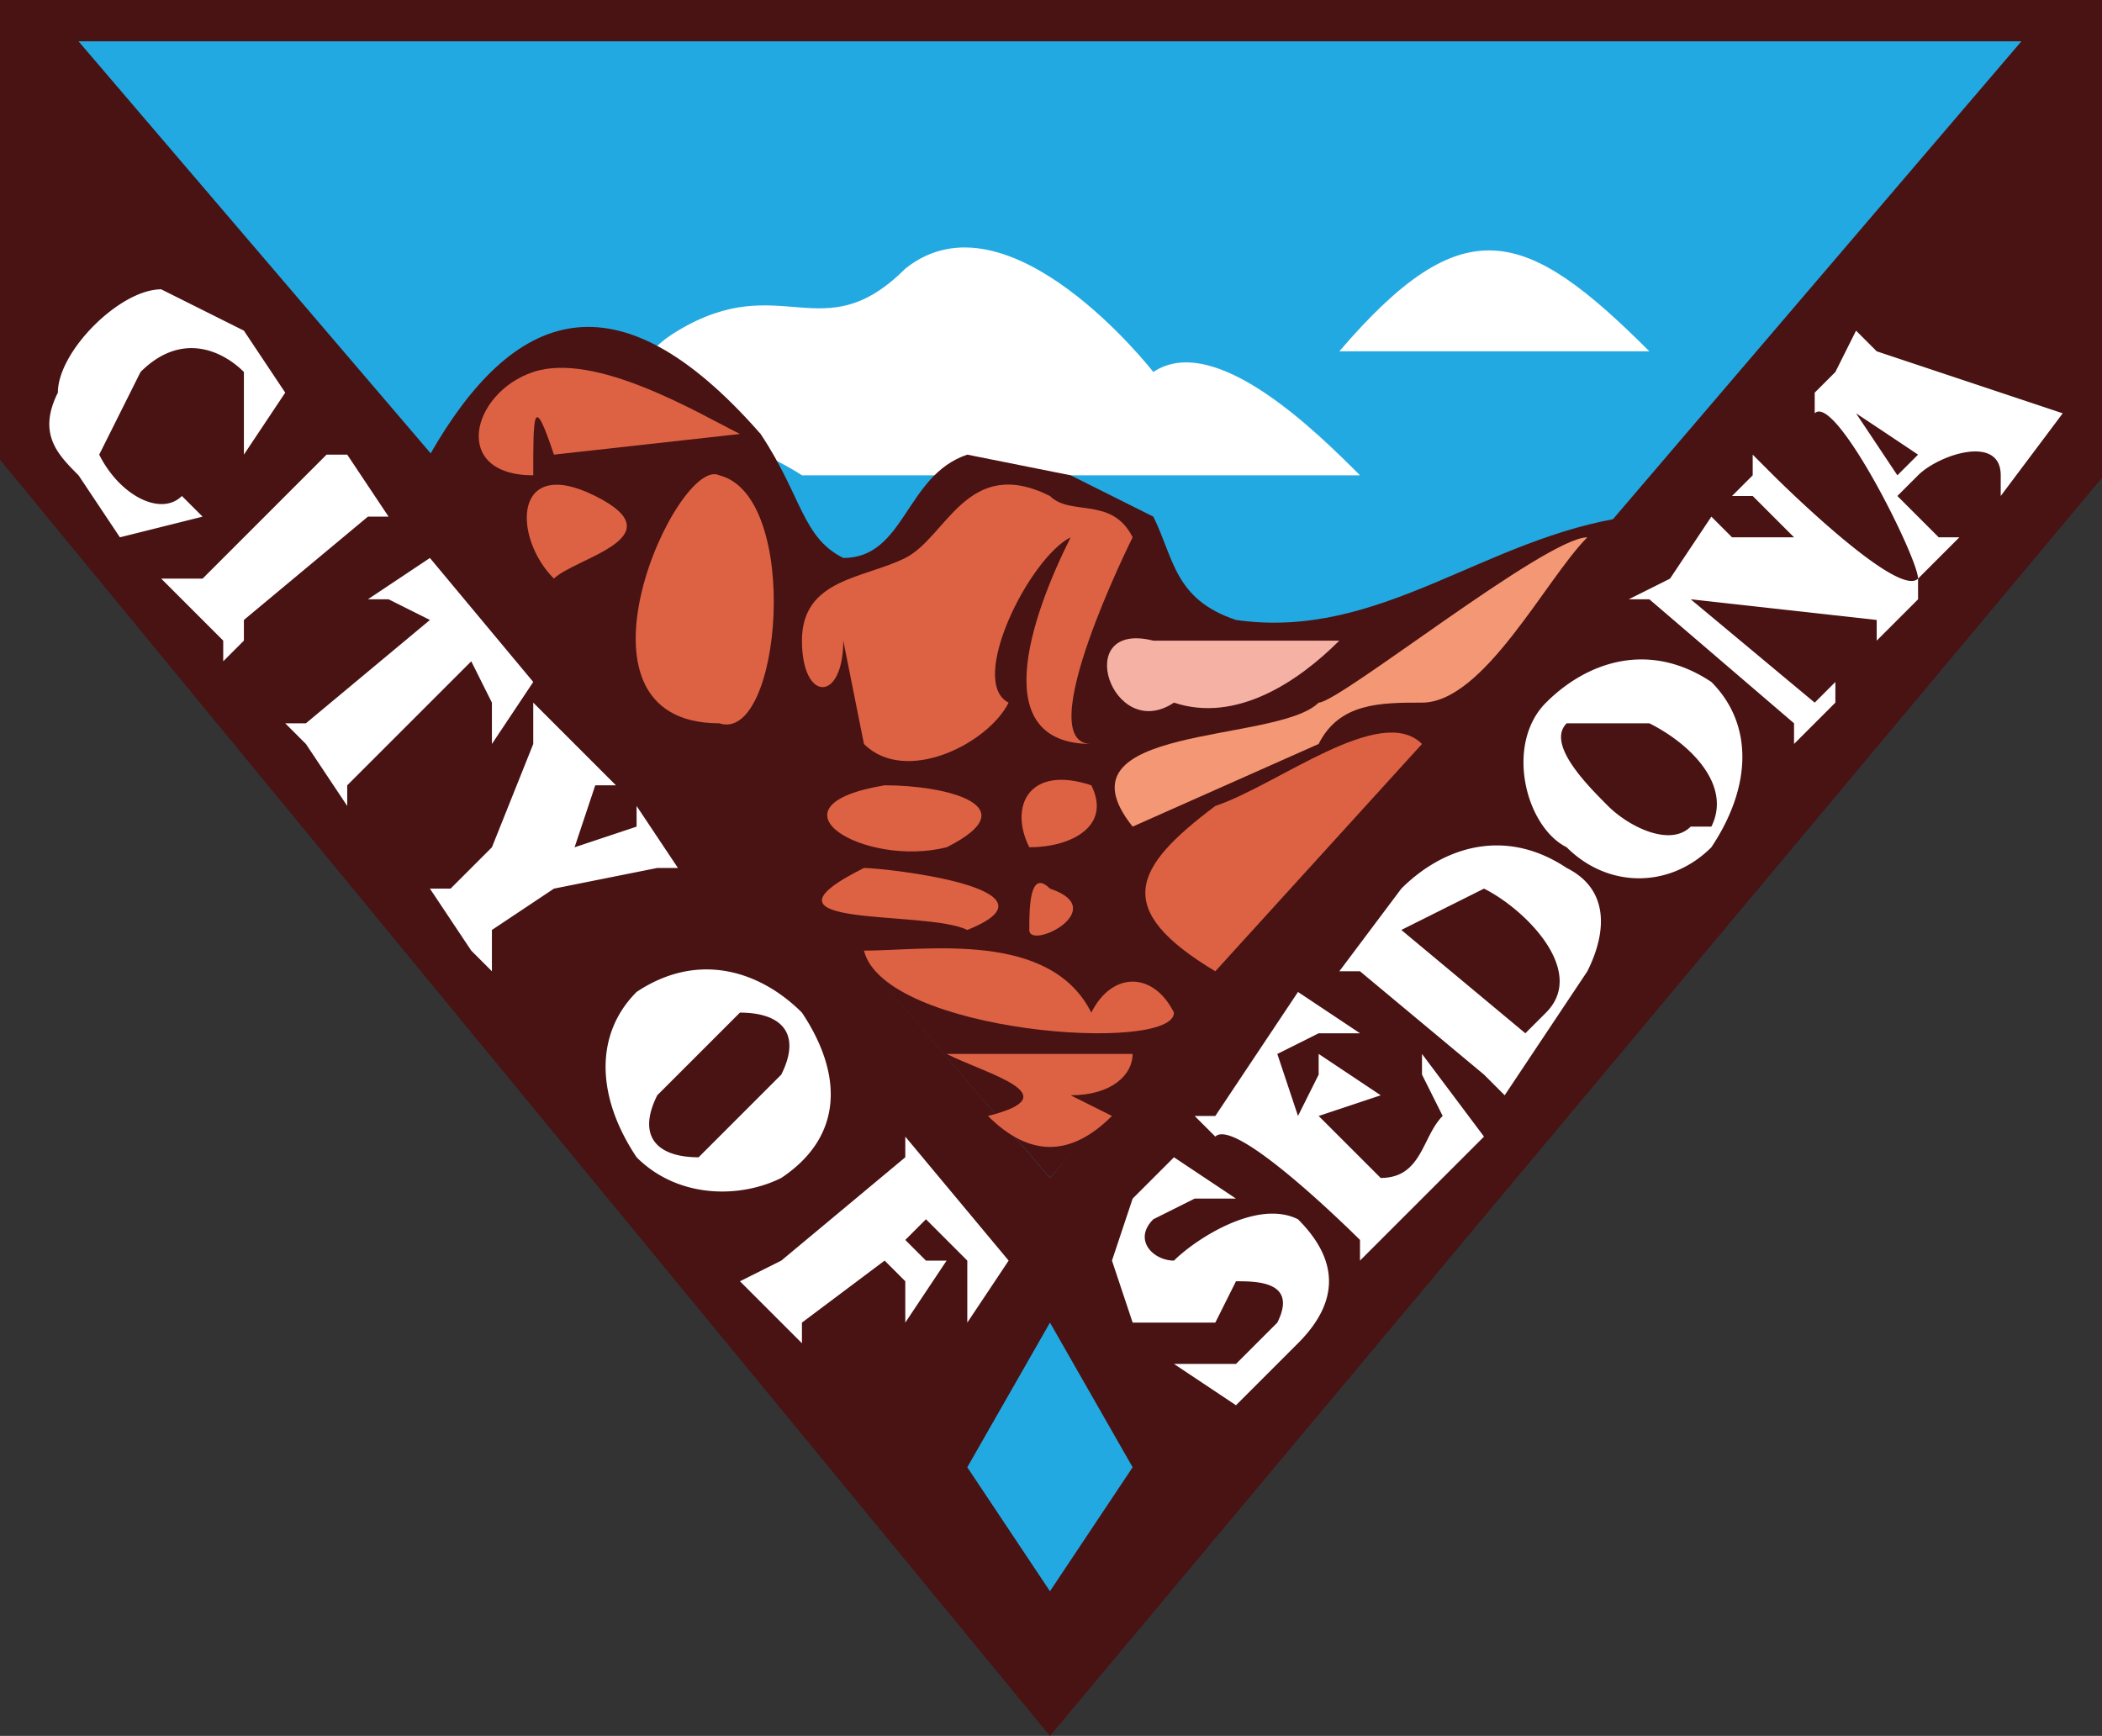 <svg xmlns="http://www.w3.org/2000/svg" width="101.7" height="84" version="1.0" viewBox="42.2 0 101.7 84"><rect x="42.2" y="0" width="101.7" height="84" fill="#333333" stroke="none"/><defs/><path fill="#23A9E1" d="M43 1l50 58 49-58z"/><path fill="#FFF" d="M122 17h-15c6-7 9-6 15 0zM81 23h27c-2-2-7-7-10-5 0 0-7-9-12-5-4 4-6 0-11 3s3 5 6 7z"/><path fill="#491213" d="M93 0H42v22l51 62 51-61V0H93zm0 57L46 2h94L93 57z"/><path fill="#491213" d="M93 57l28-32c-7 1-12 6-19 5-3-1-3-3-4-5l-4-2-5-1c-3 1-3 5-6 5-2-1-2-3-4-6-7-8-12-6-16 1l30 35z"/><path fill="#23A9E1" d="M89 71l4-7 4 7-4 6z"/><path fill="#FFF" d="M65 32l1 2v2l2-3-5-6-3 2h1l2 1-6 5h-1l1 1 2 3v-1l6-6zM60 25h1l-2-3h-1l-6 6h-2l3 3v1l1-1v-1l6-5zM51 24c-1 1-3 0-4-2l2-4c2-2 4-1 5 0v3 1l2-3-2-3-4-2c-2 0-5 3-5 5-1 2 0 3 1 4l2 3 4-1-1-1c0 1 0 0 0 0zM91 61l-5-6v1l-6 5-2 1 3 3v-1l4-3 1 1v2l2-3c1 0 0 0 0 0h-1l-1-1 1-1 2 2v3a1141 1141 0 002-3zM80 57c3-2 3-5 1-8-2-2-5-3-8-1-2 2-2 5 0 8 2 2 5 2 7 1zm0-5l-4 4c-2 0-3-1-2-3l4-4c2 0 3 1 2 3 0 1 0 0 0 0zM74 42h1l-2-3v1l-3 1 1-3h1l-3-3-1-1v2l-2 5-2 2h-1l2 3 1 1v-2l3-2 5-1z"/><path fill="#DC6243" d="M68 23c-4 0-3-4 0-5s8 2 10 3l-9 1c-1-3-1-2-1 1zM69 28c-2-2-2-6 2-4s-1 3-2 4zM77 35c-8 0-2-13 0-12 4 1 3 13 0 12zM83 31c0 3-2 3-2 0s3-3 5-4 3-5 7-3c1 1 3 0 4 2 0 0-5 10-2 10-5 0-3-6-1-10-2 1-5 7-3 8-1 2-5 4-7 2l-1-5zM88 41c-4 1-9-2-3-3 3 0 7 1 3 3 0 0-1 0 0 0zM92 41c-1-2 0-4 3-3 1 2-1 3-3 3zM89 45c-2-1-11 0-5-3 1 0 10 1 5 3zM92 45c0-1 0-3 1-2 3 1-1 3-1 2zM99 49c-1-2-3-2-4 0-2-4-8-3-11-3 1 4 15 5 15 3z"/><g><path fill="#DC6243" d="M97 51h-9c2 1 6 2 2 3 2 2 4 2 6 0l-2-1c2 0 3-1 3-2z"/></g><g><path fill="#DC6243" d="M101 47c-5-3-4-5 0-8 3-1 8-5 10-3l-10 11z"/></g><g><path fill="#F49774" d="M97 40c-4-5 7-4 9-6 1 0 11-8 13-8-2 2-5 8-8 8-2 0-4 0-5 2l-9 4z"/></g><g><path fill="#F4B1A4" d="M99 34c-3 2-5-4-1-3h9c-2 2-5 4-8 3z"/></g><g><path fill="#FFF" d="M111 52l1 2c-1 1-1 3-3 3l-3-3 3-1s1 0 0 0l-3-2v1l-1 2-1-3 2-1h2l-3-2-4 6h-1l1 1c1-1 7 5 7 5v1l6-6-3-4v1zM105 59c-2-1-5 1-6 2-1 0-2-1-1-2l2-1h2l-3-2-2 2-1 3 1 3h4l1-2c1 0 3 0 2 2l-2 2h-2-1l3 2 1-1 2-2c2-2 2-4 0-6zM105 59c1 1 0 0 0 0zM134 22zM142 20l-9-3-1-1-1 2-1 1v1c1-1 5 7 5 8-1 1-7-5-7-5l-1-1v1l-1 1h1l2 2h-3l-1-1-2 3-2 1h1l7 6v1l2-2v-1l-1 1-6-5a20140 20140 0 019 1v1l2-2v-1l2-2h-1l-2-2 1-1c1-1 4-2 4 0v1l3-4zm-7 2h-1 1l-1 1-2-3a665 665 0 013 2zM125 33c-3-2-6-1-8 1s-1 6 1 7c2 2 5 2 7 0 2-3 2-6 0-8zm0 7h-1c-1 1-3 0-4-1s-3-3-2-4h4c2 1 4 3 3 5 0-1 0-1 0 0zM125 33c1 1 0 0 0 0zM124 40h0zM118 42c-3-2-6-1-8 1l-3 4h1l6 5 1 1 4-6c1-2 1-4-1-5zm-1 7l-1 1-6-5 4-2c2 1 5 4 3 6z"/></g></svg>